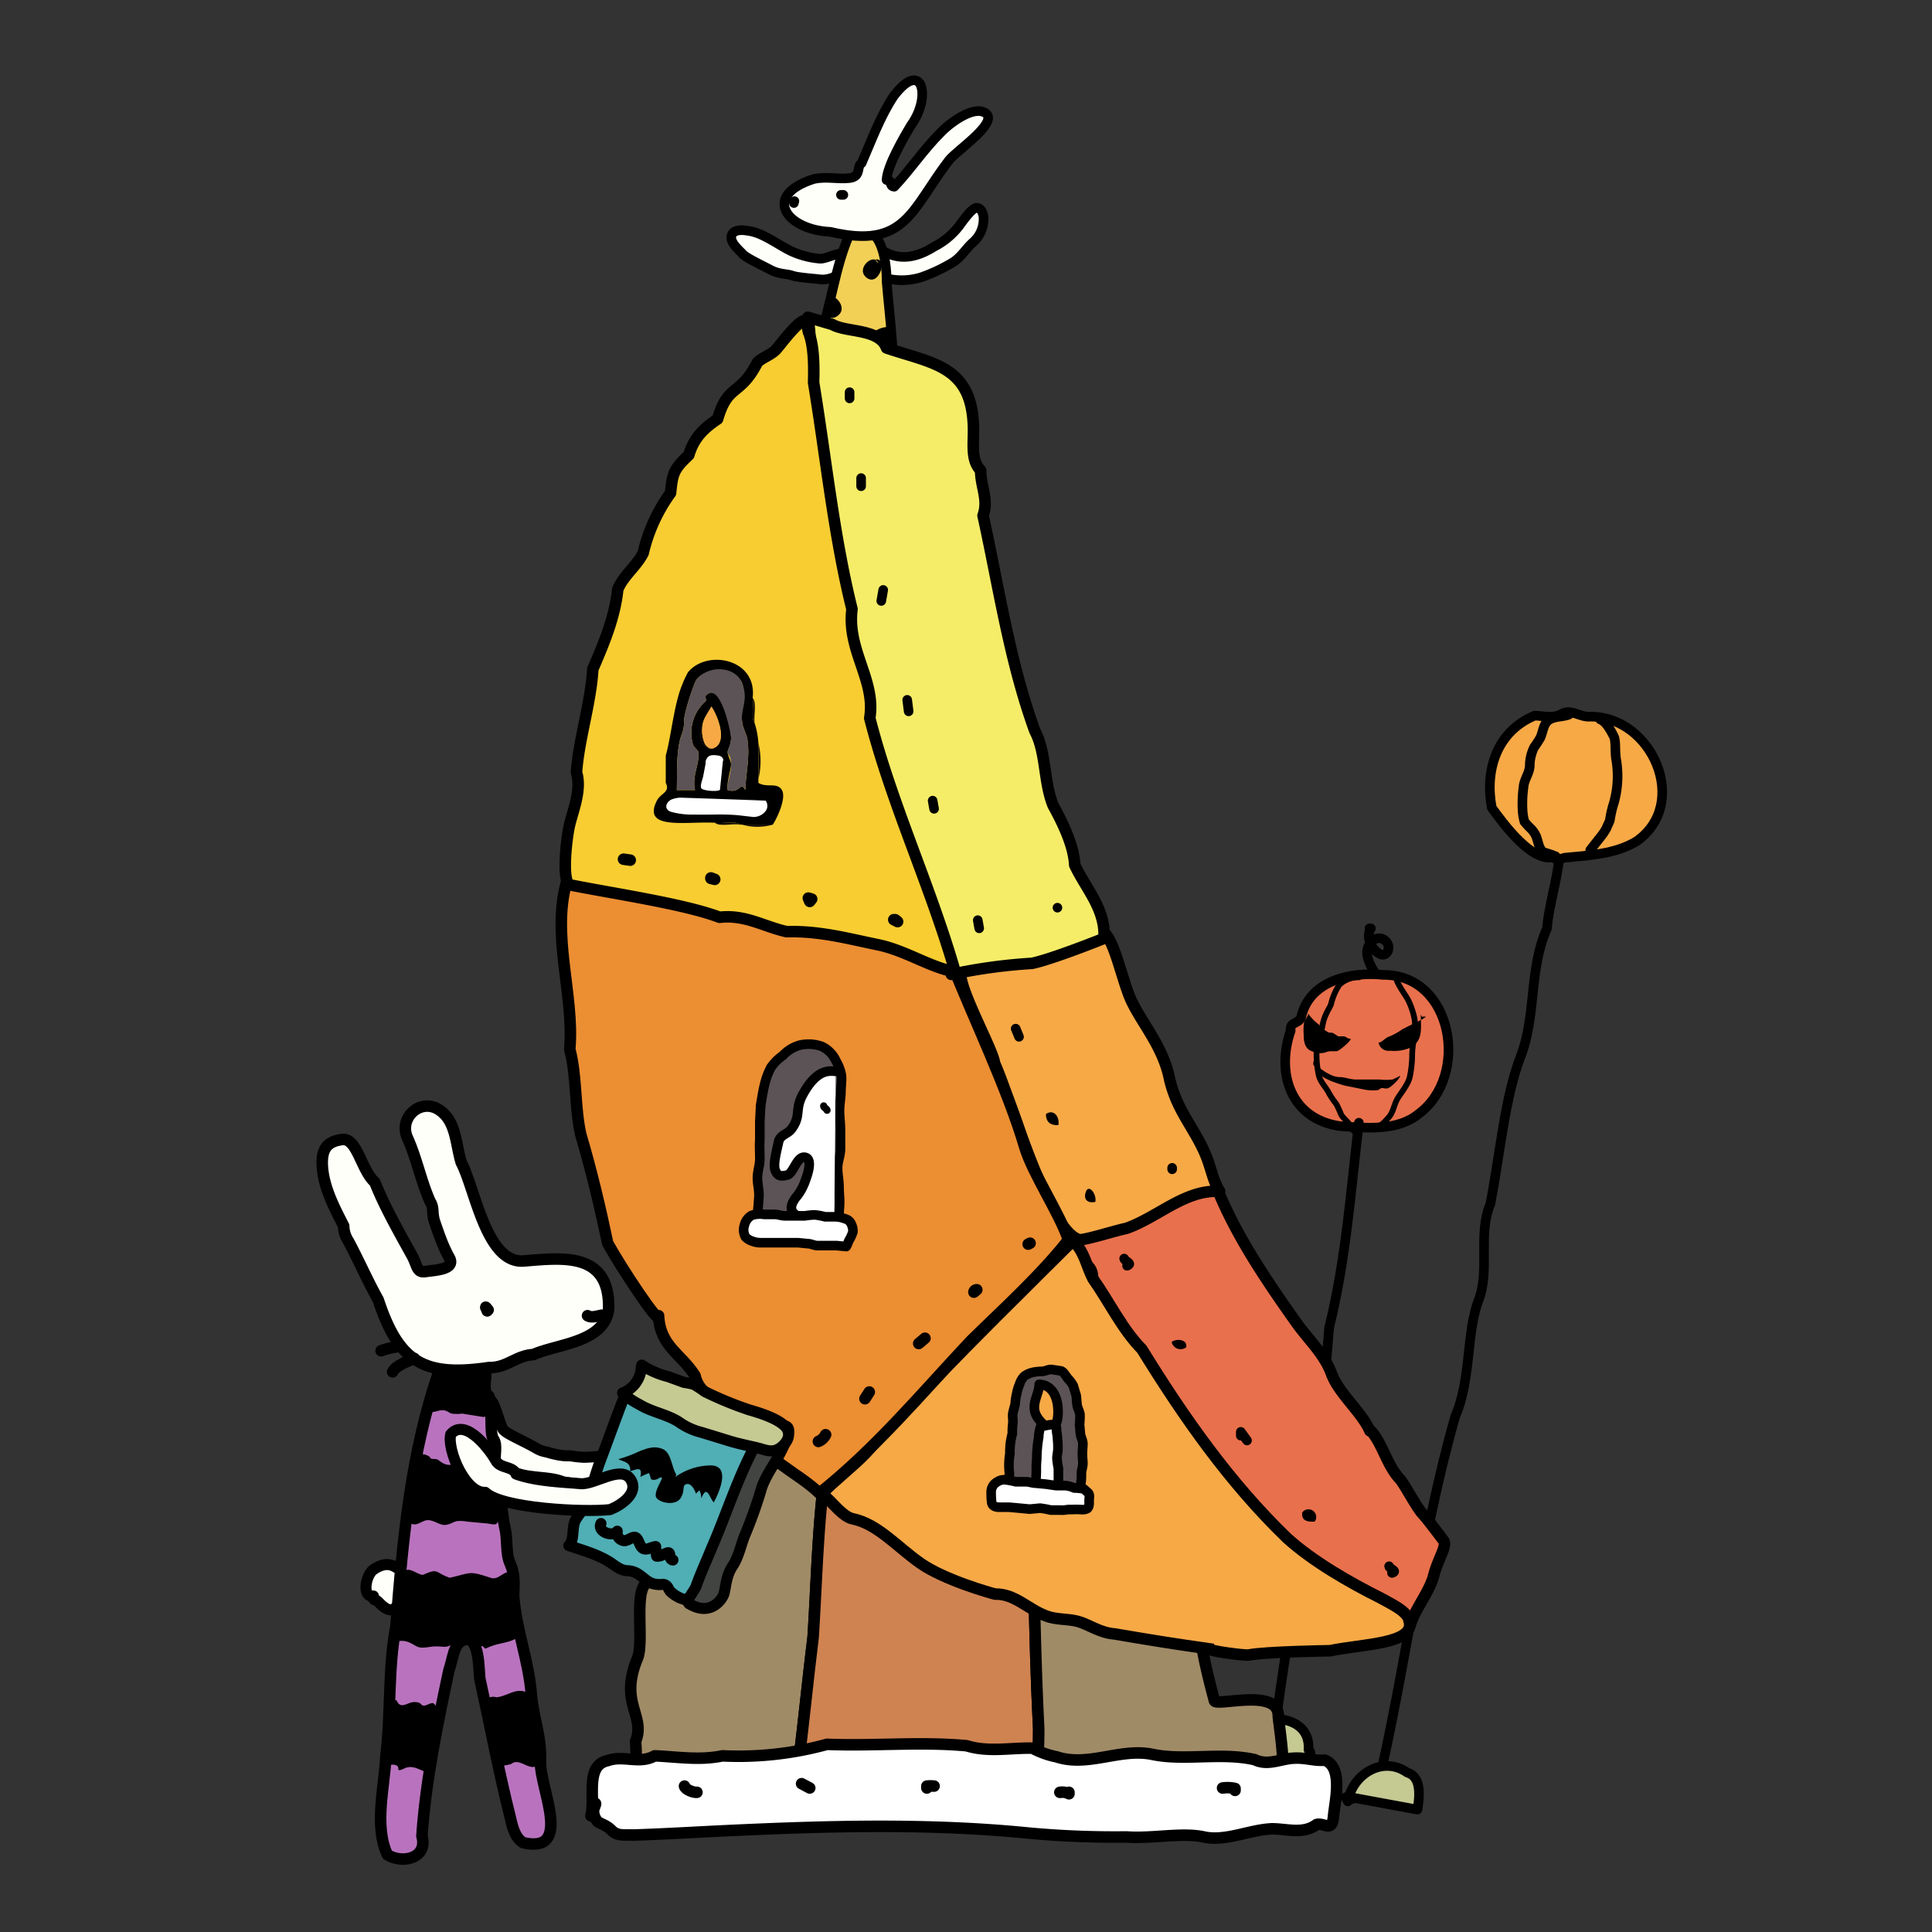 <?xml version="1.0" encoding="UTF-8" standalone="no"?>
<svg
   viewBox="0 0 402.5 402.5"
   version="1.1"
   id="svg24791"
   sodipodi:docname="aa.svg"
   width="402.5"
   height="402.5"
   inkscape:version="1.2 (dc2aeda, 2022-05-15)"
   xmlns:inkscape="http://www.inkscape.org/namespaces/inkscape"
   xmlns:sodipodi="http://sodipodi.sourceforge.net/DTD/sodipodi-0.dtd"
   xmlns="http://www.w3.org/2000/svg"
   xmlns:svg="http://www.w3.org/2000/svg">
  <rect x="0" y="0" width="402.5" height="402.5" fill="#333333" stroke="none"/>
  <defs
     id="defs24795" />
  <sodipodi:namedview
     id="namedview24793"
     pagecolor="#ffffff"
     bordercolor="#000000"
     borderopacity="0.25"
     inkscape:showpageshadow="2"
     inkscape:pageopacity="0.0"
     inkscape:pagecheckerboard="0"
     inkscape:deskcolor="#d1d1d1"
     showgrid="false"
     inkscape:zoom="0.5863354"
     inkscape:cx="388.85593"
     inkscape:cy="201.25"
     inkscape:window-width="1309"
     inkscape:window-height="456"
     inkscape:window-x="200"
     inkscape:window-y="25"
     inkscape:window-maximized="0"
     inkscape:current-layer="svg24791" />
  <path
     id="L1_p5"
     class="cls-1"
     d="m 324.1,178.4 c -4.6,1.9 -10.9,-6.8 -13.3,-10.1 -1.5,-7.8 1,-15.9 8.9,-19.2 1.9,0 3.8,0.7 5.7,-0.4 1.9,-1.1 3.8,0.8 5.9,0.6 12.9,-0.1 20.9,18.2 9.6,26 -4.5,2.7 -10,2.9 -15,3.4 -1.8,0.7 -2.8,-0.2 -4.3,-1 0,-0.1 -0.1,-0.3 2.5,0.7 z"
     fill="#f7a946"
     stroke="#000000"
     stroke-linecap="round"
     stroke-linejoin="round"
     stroke-width="2px"
     fill-rule="evenodd" />
  <path
     id="L1_p4"
     class="cls-2"
     d="m 326.8,148.9 c -1.3,0.5 -2.9,0.3 -4.1,1.1 -1.2,0.8 -1.2,2.4 -1.8,3.7 a 22.6,22.6 0 0 1 -1.3,2 8.9,8.9 0 0 0 -0.9,3.9 c -0.1,1.6 -1.2,2.8 -1.3,4.4 a 25,25 0 0 0 -0.2,4.7 10.9,10.9 0 0 0 0.4,2.5 16.6,16.6 0 0 0 1.3,1.4 5.2,5.2 0 0 1 1.2,1.8 l 0.6,2 c 0.4,0.8 1.5,2.6 2.6,1.7 v 0.3"
     stroke="#000000"
     stroke-linecap="round"
     stroke-linejoin="round"
     stroke-width="2px"
     fill-rule="evenodd"
     fill="none" />
  <path
     id="L1_p3"
     class="cls-2"
     d="M 329.2,177.4"
     stroke="#000000"
     stroke-linecap="round"
     stroke-linejoin="round"
     stroke-width="2px"
     fill-rule="evenodd"
     fill="none" />
  <path
     id="L1_p3-2"
     data-name="L1_p3"
     class="cls-2"
     d="m 333.4,149.9 c 1.2,0.4 2.3,2.5 2.8,3.5 0.5,1 0.2,3.1 0.5,4.8 a 20.5,20.5 0 0 1 -0.7,9.8 23,23 0 0 0 -0.6,2.8 c -0.1,0.5 -0.5,1.1 -0.7,1.7 a 13.4,13.4 0 0 1 -1.6,2.3 l -1.8,2.3"
     stroke="#000000"
     stroke-linecap="round"
     stroke-linejoin="round"
     stroke-width="2px"
     fill-rule="evenodd"
     fill="none" />
  <path
     id="L1_p2"
     class="cls-2"
     d="m 324.8,179 c -0.3,3.8 -2.3,10.6 -2.5,14.4 -3.8,8.4 -2.2,18.2 -5.5,26.7 -3.3,8.5 -4.3,20.4 -6.3,30.7 -2.7,6.4 0,13.8 -2.5,20.2 -2.5,6.4 -1.5,16.5 -4.8,24 -7.3,25.5 -10.3,52.7 -16.5,78.6"
     stroke="#000000"
     stroke-linecap="round"
     stroke-linejoin="round"
     stroke-width="2px"
     fill-rule="evenodd"
     fill="none" />
  <path
     id="L1_p1"
     class="cls-3"
     d="m 280.8,375.3 c 1,-5.7 7.3,-9.6 12.4,-6 3.1,0.9 2.5,5.3 2.1,7.7 l -13,-2.4 c -0.5,0.1 -1.9,0.8 -1.9,-0.2"
     stroke="#000000"
     stroke-linecap="round"
     stroke-linejoin="round"
     stroke-width="2px"
     fill-rule="evenodd"
     fill="#c5c992" />
  <path
     id="L2_p9"
     class="cls-4"
     d="m 279.1,234.6 c -10.2,-1.5 -13.3,-11 -10.2,-19.9 -0.3,-1.9 1.8,-1.3 2.2,-2.9 1.8,-7.6 10.4,-9.4 17.1,-8.7 14.5,-0.1 18.1,21.1 7.3,29 -4.4,3.6 -11,2.9 -16.4,2.5 z"
     stroke="#000000"
     stroke-linecap="round"
     stroke-linejoin="round"
     stroke-width="2px"
     fill-rule="evenodd"
     fill="#e9704c" />
  <path
     id="L2_p8"
     class="cls-5"
     d="m 283.1,203.6 a 5.7,5.7 0 0 0 -4.1,1.6 12.7,12.7 0 0 0 -1.7,4 c -0.2,0.6 -0.7,1.3 -0.9,1.8 a 9.2,9.2 0 0 0 -0.9,2.8 c -0.4,1.7 -1.2,3.3 -1.2,5.1 a 19.9,19.9 0 0 0 0.4,4.9 c 0.3,1.6 1.5,2.6 2.2,4 a 17,17 0 0 0 1.5,2.2 21.4,21.4 0 0 1 1,2.2 c 0.4,0.7 1.2,1.3 1.7,2 0.5,0.7 0.7,1.3 1.2,1.6 a 1.7,1.7 0 0 1 -0.1,-0.7"
     stroke="#000000"
     stroke-linecap="round"
     stroke-linejoin="round"
     fill-rule="evenodd"
     fill="none"
     stroke-width="1.2px" />
  <path
     id="L2_p7"
     class="cls-5"
     d="m 290.7,203.1 c 0.2,1.8 1.9,3.8 2.7,5.3 a 17,17 0 0 1 1.2,3.4 c 0.6,2.6 -0.4,5.4 -0.4,8 a 23.1,23.1 0 0 1 -0.5,4.6 c -0.4,1.6 -1.7,3.1 -2.5,4.4 -0.8,1.3 -0.9,2.9 -1.9,4 -1,1.1 -1.4,1.6 -2.2,1.8"
     stroke="#000000"
     stroke-linecap="round"
     stroke-linejoin="round"
     fill-rule="evenodd"
     fill="none"
     stroke-width="1.2px" />
  <path
     id="L2_p6"
     class="cls-2"
     d="m 283.1,234.6 v -0.7 c -1.7,14.3 -2.7,28.6 -6.2,42.7 -2,27 -7.2,54 -10.9,80.6 l 0.3,0.2"
     stroke="#000000"
     stroke-linecap="round"
     stroke-linejoin="round"
     stroke-width="2px"
     fill-rule="evenodd"
     fill="none" />
  <path
     id="L2_p5"
     class="cls-3"
     d="m 253.4,366.8 h 0.4 a 28.4,28.4 0 0 1 1,-6.5 c 2.1,-0.7 4,-1.9 6.4,-1.4 4.7,-1.8 11.8,-0.7 11.4,5.6 1.3,1.2 -0.8,1.8 -1.9,1.9 -3,0.4 -6.5,1 -9.6,0.5 -3.1,-0.5 -3.4,-2.2 -7.7,-0.1 z"
     stroke="#000000"
     stroke-linecap="round"
     stroke-linejoin="round"
     stroke-width="2px"
     fill-rule="evenodd"
     fill="#c5c992" />
  <path
     id="L2_p4"
     class="cls-6"
     d="m 272.5,211.1 a 9.7,9.7 0 0 0 2.2,2.3 9.5,9.5 0 0 0 1.9,1.6 c 0.3,0.2 0.7,0.1 1.1,0.2 l 1.1,0.7 h 1.2 c 0.5,0.1 0.7,0.5 1.3,0.5 0.6,0 -2,2.4 -2.8,2.6 h -1.4 a 4.5,4.5 0 0 0 -1.1,0.3 4.2,4.2 0 0 1 -2.7,-0.3 c -1.5,-0.5 -1.7,-2.1 -1.7,-3.5 a 11.1,11.1 0 0 1 0.1,-2.6 c 0.2,-0.6 0.8,-1.1 0.9,-1.8 h 0.3"
     fill-rule="evenodd" />
  <path
     id="L2_p3"
     class="cls-6"
     d="m 296.2,211.8 h 0.9 a 7.5,7.5 0 0 1 -1.5,0.9 l -3.4,1.7 a 14,14 0 0 1 -2.9,1.6 c -0.7,0.2 -1.4,1.2 -2.1,1.2 a 2.1,2.1 0 0 0 2.4,1.7 8.6,8.6 0 0 0 3.9,-0.5 c 3.1,-1.4 2.5,-4.1 2.5,-7.1"
     fill-rule="evenodd" />
  <path
     id="L2_p2"
     class="cls-6"
     d="m 273.6,221.8 v -0.7 a 9.9,9.9 0 0 0 3.8,2.9 4.5,4.5 0 0 0 2,0.4 c 1.1,0.1 2,0.5 3.1,0.5 h 4.9 a 12.2,12.2 0 0 0 2.7,0 11.9,11.9 0 0 0 1.6,-0.8 c 0,0.6 -1.9,2.4 -2.5,2.6 -0.6,0.2 -1,-0.1 -1.4,0 -0.4,0.1 -0.4,0.3 -0.7,0.4 a 9.2,9.2 0 0 1 -3.3,-0.2 l -3.5,-0.7 a 18.7,18.7 0 0 1 -2.2,-0.7 c -0.7,-0.2 -4.1,-1.6 -3.5,-2.6 0.6,-1 0.2,0.5 -1,-1.1 z"
     fill-rule="evenodd" />
  <path
     id="L2_p1"
     class="cls-2"
     d="m 286.2,202.3 c -0.9,-1.5 -2,-3.7 -1,-5.4 1,-1.7 2.7,-1.9 3.7,-0.6 1,1.3 -0.1,3.4 -1.7,2.3 -1.6,-1.1 -2.7,-3.4 -1.6,-5.2 h -0.3"
     stroke="#000000"
     stroke-linecap="round"
     stroke-linejoin="round"
     stroke-width="2px"
     fill-rule="evenodd"
     fill="none" />
  <path
     id="R2_16"
     class="cls-7"
     d="m 183.7,52.1 c 3.7,2.4 7.4,1.5 10.9,-0.7 a 15.4,15.4 0 0 0 5.2,-4.3 c 0.6,-0.8 2.6,-3.7 3.6,-3.8 1,-0.1 1.6,1.3 1.5,2.5 a 6.4,6.4 0 0 1 -2.1,4.6 c -1.5,1.3 -2.5,3.1 -4.2,4.2 a 35.4,35.4 0 0 1 -6.5,3.1 13.6,13.6 0 0 1 -6.4,0.5 c -2,-0.3 -4.1,-3.7 -2,-6.1 z"
     stroke="#000000"
     stroke-linecap="round"
     stroke-linejoin="round"
     stroke-width="2px"
     fill-rule="evenodd"
     fill="#fffffa" />
  <path
     id="R2_15"
     class="cls-7"
     d="m 176,52.9 c -1.2,-0.5 -3.7,1 -5.1,1 A 17.7,17.7 0 0 1 165,52.4 c -2.8,-1.3 -6,-3.9 -9.1,-4.3 -1.1,-0.2 -3.1,-0.4 -3.5,1 -0.4,1.4 1.6,3 2.3,3.8 0.7,0.8 3.9,2.3 5.8,3.3 1.9,1 3.4,0.8 4.5,1.2 1.1,0.4 4.2,0.6 5.9,0.8 1.7,0.2 3.7,-0.7 4.8,-1.8 1.1,-1.1 1.1,-2.9 0.3,-3.5 z"
     stroke="#000000"
     stroke-linecap="round"
     stroke-linejoin="round"
     stroke-width="2px"
     fill-rule="evenodd"
     fill="#fffffa" />
  <path
     id="R2_14"
     class="cls-8"
     d="m 176.8,49.4 c 0,-0.1 0.1,-0.3 0.1,-0.4 -3,6.9 -3.7,14.5 -6.2,21.5 -2.5,7 -8,12.3 -7.8,18.8 5.5,5.2 12.4,-16.2 16.8,-18.8 1.5,1 0.2,2.5 0.3,4 0.2,3.4 0.7,6.7 1,10 0.1,11.1 7,10.1 4.8,-0.7 0.9,-8.5 -0.4,-16.8 -1.1,-25.3 0.1,-4.2 -1.4,-14 -7.9,-9.1 z"
     stroke="#000000"
     stroke-linecap="round"
     stroke-linejoin="round"
     stroke-width="2px"
     fill-rule="evenodd"
     fill="#f2d056" />
  <path
     id="R2_13"
     class="cls-6"
     d="m 183,54.9 c -0.8,-2.5 -5,1.1 -2.4,3 2.6,1.9 4.5,-4.5 1.7,-3.8"
     fill-rule="evenodd" />
  <path
     id="R2_12"
     class="cls-6"
     d="m 172.7,62.4 c 0.2,-2.1 4.4,1.5 1.8,3.4 -2.6,1.9 -3.7,-3 -1.1,-3.7"
     fill-rule="evenodd" />
  <path
     id="R2_11"
     class="cls-6"
     d="m 185.8,68.9 c 0.6,-2 -7,0.2 -3.2,2.9 3.8,2.7 5,-3.2 2.4,-3.6"
     fill-rule="evenodd" />
  <path
     id="R2_10"
     class="cls-6"
     d="m 172.7,78.5 c -0.8,-0.3 -2,-0.6 -2.3,-1.5 a 2.5,2.5 0 0 1 1.7,-2.9 c 3,-0.5 1.7,3.9 -0.1,4.8 a 0.5,0.5 0 0 1 -0.3,-0.5"
     fill-rule="evenodd" />
  <path
     id="R2_9"
     class="cls-6"
     d="m 186,86.3 a 2.2,2.2 0 0 0 -3.2,2.9 c 1.7,2.8 5.3,-1.3 2.7,-2.9"
     fill-rule="evenodd" />
  <path
     id="R2_8"
     class="cls-6"
     d="m 163,85.8 a 2.5,2.5 0 0 1 2,4.2 c -2.4,2.2 -3.6,-2.5 -1.8,-3.8"
     fill-rule="evenodd" />
  <path
     id="R2_7"
     class="cls-7"
     d="m 179.5,34 c 2,-4.6 3.9,-9.8 6.7,-14 6,-7.9 7.9,0.2 3.6,6.1 -1.5,2.5 -5,8.5 -5.1,11.4 1.3,-0.1 0.4,1.3 1.6,1.4 3.4,-3.6 6.1,-7.7 9.5,-11.1 1.4,-1.6 6.3,-5.5 9,-4.5 4.3,1.6 -5.6,8.1 -7.1,10.1 -7.9,10.3 -9,18.6 -24.7,14.9 -9.1,-0.4 -14.4,-7.5 -3.5,-11 2.7,-0.6 5,0.1 7.5,-0.2 2.5,-0.3 1.4,-2.5 2.5,-3.1 z"
     stroke="#000000"
     stroke-linecap="round"
     stroke-linejoin="round"
     stroke-width="2px"
     fill-rule="evenodd"
     fill="#fffffa" />
  <path
     id="R2_6"
     class="cls-2"
     d="m 175.2,40.6 h 0.5"
     stroke="#000000"
     stroke-linecap="round"
     stroke-linejoin="round"
     stroke-width="2px"
     fill-rule="evenodd"
     fill="none" />
  <path
     id="R2_5"
     class="cls-2"
     d="m 165.5,41.9 c -0.1,0.1 -0.2,0.2 -0.1,0.4"
     stroke="#000000"
     stroke-linecap="round"
     stroke-linejoin="round"
     stroke-width="2px"
     fill-rule="evenodd"
     fill="none" />
  <path
     id="G_M7_9"
     class="cls-11"
     d="m 169.4,341.1 c 0.9,-13.8 1,-29.3 4.1,-44.1 l -1.6,-0.2 c -3.1,-0.5 -10.3,-2.9 -13,-2 -2.7,0.9 -3.8,5.6 -4.4,8.6 -0.6,3 0,5.1 -4,6.7 -2.5,1 -5.6,0.2 -7.9,1.7 a 37.6,37.6 0 0 0 0.6,13.3 c 1.4,5.5 -4.5,2 -8.6,4.8 -2.5,1.8 -0.4,12.3 -1.8,15.6 -3.9,9.4 1.8,11.9 -0.4,17.3 0.8,7.6 -2.7,11.4 3,12.4 7.3,1.3 15.6,-0.7 23,-0.1 l 7.6,0.5 c 0.2,-2.9 0.4,-5.8 0.4,-8.5 1,-8 2,-18 3,-26 z"
     stroke="#000000"
     stroke-linecap="round"
     stroke-linejoin="round"
     fill-rule="evenodd"
     fill="#a08b67"
     stroke-width="2.4px" />
  <path
     id="G_M7_8"
     class="cls-12"
     d="m 214.6,300.9 c -13.6,-1.7 -27.4,-2.1 -41.1,-3.9 -3.1,14.8 -3.2,30.3 -4.1,44.1 -1,8 -2,18 -3,26 0,2.7 -0.2,5.6 -0.4,8.5 8.6,0.6 17.4,1.2 26.1,1.4 8.7,0.2 15.6,1 23.4,0.9 0.5,-6.3 0.9,-12.5 0.9,-17.8 -1,-19.4 -1,-38.9 -1.8,-59.2 z"
     stroke="#000000"
     stroke-linecap="round"
     stroke-linejoin="round"
     fill-rule="evenodd"
     stroke-width="2.4px"
     fill="#cf8351" />
  <path
     id="G_M7_7"
     class="cls-11"
     d="m 266.3,357.4 c 0,-5.8 -13,-1.8 -13.3,-3.1 -1.3,-4.9 -3.8,-14.3 -2.9,-18.6 0.9,-4.3 -1.5,-5.2 -2.4,-9.4 -0.4,-2.5 1.4,-5.6 1.7,-8.1 1.3,-11.6 -11.9,-12.8 -20.3,-14.7 a 119,119 0 0 0 -14.5,-2.6 c 0.8,20.3 0.8,39.8 1.8,59.2 0,5.3 -0.4,11.5 -0.9,17.8 a 46.1,46.1 0 0 0 5.3,-0.2 c 6.2,-0.4 12.3,-1.4 18.5,-1.6 8.4,-0.4 17.4,1.3 25.6,0.3 3.1,-2.1 2,-4.9 2.3,-7.9 0.3,-3 -0.9,-10.2 -0.9,-11.1 z"
     stroke="#000000"
     stroke-linecap="round"
     stroke-linejoin="round"
     fill-rule="evenodd"
     fill="#a08b67"
     stroke-width="2.4px" />
  <path
     id="G_M7_6"
     class="cls-13"
     d="m 123.1,378.3 c 1,-3.6 -1.3,-10.5 3.5,-11.5 3.3,-1.2 6.6,0.8 9.8,-1 4.7,0.2 9.4,1 14.1,0 a 69.6,69.6 0 0 0 21.8,-2.4 c 9.7,0.4 19.4,-0.6 29.1,0.3 4.5,1.4 9.1,0.4 13.7,0.5 a 17.6,17.6 0 0 0 5,1.8 c 6.6,2.2 13.3,-1.9 20,-0.5 6.7,1.4 14.3,-0.5 21.3,1.1 2.7,1.3 5.2,-0.1 7.9,-0.3 2.7,-0.2 4.4,0.6 6.7,0.4 3.9,1.5 2.1,8.5 1.8,11.8 -0.3,3.3 -1.9,1.2 -3.5,1.6 -2.8,2.1 -6.2,0.9 -9.3,0.9 -4.7,0.2 -9.7,2.7 -14.2,1.7 -4.5,-1 -10.8,0.4 -16.1,0 a 195.7,195.7 0 0 1 -20.3,-0.8 c -21,-2.1 -42,-1.5 -63.2,-0.5 -6.4,0.3 -12.8,0.7 -19.3,0.9 -1.5,-0.1 -3.2,0.3 -4.4,-0.9 -1.2,-1.2 -2.1,-1.3 -3,-1.9 a 3.5,3.5 0 0 1 -0.5,-3.8 c 0.1,0 0.3,-0.1 -0.9,2.6 z"
     stroke="#000000"
     stroke-linecap="round"
     stroke-linejoin="round"
     stroke-width="2.4px"
     fill="#ffffff" />
  <path
     id="G_M7_5"
     class="cls-14"
     d="m 142.6,372.1 c 0.1,0.7 1.9,1.4 2.6,1.3"
     stroke="#000000"
     stroke-linecap="round"
     stroke-linejoin="round"
     fill-rule="evenodd"
     fill="none"
     stroke-width="2.4px" />
  <path
     id="G_M7_4"
     class="cls-14"
     d="m 167,371.6 1.7,0.9"
     stroke="#000000"
     stroke-linecap="round"
     stroke-linejoin="round"
     fill-rule="evenodd"
     fill="none"
     stroke-width="2.4px" />
  <path
     id="G_M7_3"
     class="cls-14"
     d="m 193.1,372.5 v -0.4 a 7.5,7.5 0 0 1 1.5,0 h -0.3"
     stroke="#000000"
     stroke-linecap="round"
     stroke-linejoin="round"
     fill-rule="evenodd"
     fill="none"
     stroke-width="2.4px" />
  <path
     id="G_M7_2"
     class="cls-14"
     d="m 221,373.4 h -0.2 a 3.1,3.1 0 0 1 1.9,0.3 v -0.3"
     stroke="#000000"
     stroke-linecap="round"
     stroke-linejoin="round"
     fill-rule="evenodd"
     fill="none"
     stroke-width="2.4px" />
  <path
     id="G_M7_1"
     class="cls-14"
     d="m 254.7,372.5 a 7.5,7.5 0 0 1 2.6,0.1 v 0.4"
     stroke="#000000"
     stroke-linecap="round"
     stroke-linejoin="round"
     fill-rule="evenodd"
     fill="none"
     stroke-width="2.4px" />
  <path
     id="G_M6_7"
     class="cls-15"
     d="m 300.7,320.9 c -0.3,-0.4 -3.2,-4.3 -4.4,-5.6 -1.2,-1.3 -3.6,-5.9 -4.6,-7.1 -2.8,-2.9 -3.8,-7.8 -6.2,-10.2 a 0.1,0.1 0 0 0 -0.1,0.1 c -1.7,-3.9 -6.5,-7.8 -8,-11.9 -1.5,-4.1 -4.8,-7.1 -7.3,-10.6 -6.3,-8.9 -12.7,-18.3 -16.7,-28.4 -8.2,0.9 -13.5,6.2 -21,8.2 a 9,9 0 0 0 -2.7,0.7 v 0.2 a 5.7,5.7 0 0 0 -2.8,1 h -0.4 l -2.6,1.4 0.2,1.2 a 5.5,5.5 0 0 0 2.3,3.6 3.1,3.1 0 0 1 1.2,2.4 c 0.5,3.4 3.3,6 5.2,8.6 1.9,2.6 1.5,3.5 2.6,5.2 1.1,1.7 4,4 5.3,6.8 2,4.3 5.9,7.2 7.8,11.6 1.9,4.4 5.9,7.3 8.5,11.2 2.6,3.9 7.2,7.9 10.5,12 1.1,1.4 2.6,3.5 4.4,3.6 2.8,2.8 3.3,4.4 8.2,4.3 V 329 c 3.1,3.9 10.3,6.3 13.7,9.6 0.9,-3.3 4,-6.9 4.9,-10.4 0.9,-3.5 2.9,-6.2 2,-7.3 z"
     stroke="#000000"
     stroke-linecap="round"
     stroke-linejoin="round"
     fill-rule="evenodd"
     fill="#e9704c"
     stroke-width="2.4px" />
  <path
     id="G_M6_6"
     class="cls-6"
     d="m 247.1,280.7 a 1.9,1.9 0 0 1 -3,-1.1 c 0.9,-0.8 3.4,-0.6 3,1.1 z"
     fill-rule="evenodd" />
  <path
     id="G_M6_5"
     class="cls-6"
     d="m 273.9,317 c -1.6,0.1 -2.8,-0.2 -2.6,-1.9 a 1.61,1.61 0 0 1 2.6,1.9 z"
     fill-rule="evenodd" />
  <path
     id="G_M6_4"
     class="cls-2"
     d="m 258.5,299.1 v -0.8 l 1.3,1.8"
     stroke="#000000"
     stroke-linecap="round"
     stroke-linejoin="round"
     stroke-width="2px"
     fill-rule="evenodd"
     fill="none" />
  <path
     id="G_M6_3"
     class="cls-2"
     d="m 234.2,262.2 c 0.1,0.6 1.9,1 0.6,1.5"
     stroke="#000000"
     stroke-linecap="round"
     stroke-linejoin="round"
     stroke-width="2px"
     fill-rule="evenodd"
     fill="none" />
  <path
     id="G_M6_2"
     class="cls-2"
     d="m 289.4,326.3 c 0.1,0.6 1.9,1 0.6,1.4"
     stroke="#000000"
     stroke-linecap="round"
     stroke-linejoin="round"
     stroke-width="2px"
     fill-rule="evenodd"
     fill="none" />
  <path
     id="G_M6_1"
     class="cls-16"
     d="m 293.6,337.8 c -0.2,-2.1 -3.9,-3.7 -6,-4.9 -6.4,-3.2 -14.1,-7.6 -19.5,-12.5 -12,-11.6 -21.5,-25.2 -30.2,-39.3 -4.2,-4.3 -6.8,-9.9 -10.2,-14.7 -1.4,-2.7 -1.8,-5.8 -4.2,-7.9 -14.7,14.6 -29.3,28.9 -43.1,44.2 -3.1,3.2 -6.3,5.5 -9.5,8.8 0.9,-0.9 4.1,4.4 6.7,4.9 5.3,1.1 9.2,5.8 14.2,9.3 5,3.5 14.7,6.2 15.5,6.4 4.1,-0.1 6.8,3.1 10.5,4.5 2.2,0.9 4.6,0.6 6.8,1.2 2.2,0.6 4.6,2.4 7.6,2.6 7.6,1.3 12.6,2.1 19.7,3.1 0.1,0.5 7.3,1.4 8.2,1.3 3.4,-0.7 17,-0.9 17,-0.9 6.7,-1.4 17.7,-1.4 16.5,-6.1 z"
     fill="#f7a946"
     stroke="#000000"
     stroke-linecap="round"
     fill-rule="evenodd"
     stroke-width="2.4px" />
  <path
     id="G_M5_11"
     class="cls-17"
     d="m 225,258.3 c -6.5,-1.3 -14.3,-29 -17.8,-36.8 -0.4,-3.4 -10.3,-20.4 -6,-19.9 2.8,-2.8 6.3,-1.6 9.6,-3.2 a 12.8,12.8 0 0 0 2.1,-0.7 c 2.7,-2.3 6.9,-1.9 10,-3.7 1.3,-0.6 2,1 3,0.5 2.5,-0.9 2.8,-0.7 3,-0.6 2.7,-0.3 4.3,8.2 6.3,13.4 2,5.2 7.1,10.3 8.5,17.7 1.4,5.6 3.8,8.4 6.3,13.1 2.5,4.7 2.2,7 4.1,10.1 -7.2,-0.4 -12.7,5.3 -19.4,7.7 -2.8,0.6 -7.3,2.1 -9.7,2.4 z"
     fill="#f7a946"
     stroke="#000000"
     stroke-linecap="round"
     stroke-linejoin="round"
     fill-rule="evenodd"
     stroke-width="2.4px" />
  <path
     id="G_M5_10"
     class="cls-6"
     d="m 217.9,232.1 c 1.5,-1.1 2.9,0.4 2.6,2.3 -1.7,0.1 -2.6,-0.7 -2.6,-2.3 z"
     fill-rule="evenodd" />
  <path
     id="G_M5_9"
     class="cls-6"
     d="m 228.2,250.4 c -2.1,0.4 -2.5,-1 -1.9,-2.3 0.6,-1.3 2.2,0.6 1.9,2.3 z"
     fill-rule="evenodd" />
  <path
     id="G_M5_8"
     class="cls-2"
     d="m 211.6,214.3 0.7,1.7"
     stroke="#000000"
     stroke-linecap="round"
     stroke-linejoin="round"
     stroke-width="2px"
     fill-rule="evenodd"
     fill="none" />
  <path
     id="G_M5_7"
     class="cls-2"
     d="m 244.2,243.3 v 0.3"
     stroke="#000000"
     stroke-linecap="round"
     stroke-linejoin="round"
     stroke-width="2px"
     fill-rule="evenodd"
     fill="none" />
  <path
     id="G_M5_6"
     class="cls-18"
     d="m 198,200 c 4.7,11.9 11.9,26.8 15.5,39 1.7,5.6 7.1,13.5 9.1,19.3 -5.7,7.3 -14,14.8 -20.4,21.1 -10.4,11.1 -19.6,22.2 -31.5,31.7 -4.2,-4.2 -12.4,-7.5 -14.6,-13.5 -2.2,-0.1 -2.6,-1.5 -3.8,-3.1 -2.2,-3.2 -6.5,-3.4 -7.5,-7.9 -2.9,-4.6 -7.3,-6.1 -7.6,-12.5 0.5,2.6 -7.9,-10.2 -10.6,-15.1 -1.6,-7.6 -3.4,-15.2 -5.6,-22.6 -1.3,-5.7 -0.8,-12.1 -2.3,-17.8 1,-11.4 -4,-24 -0.5,-35.4"
     stroke="#000000"
     stroke-linecap="round"
     stroke-linejoin="round"
     fill-rule="evenodd"
     stroke-width="2.4px"
     fill="#ec8e32" />
  <path
     id="G_M5_5"
     class="cls-14"
     d="m 170.5,300.3 a 2.9,2.9 0 0 0 1.5,-1.4"
     stroke="#000000"
     stroke-linecap="round"
     stroke-linejoin="round"
     fill-rule="evenodd"
     fill="none"
     stroke-width="2.4px" />
  <path
     id="G_M5_4"
     class="cls-14"
     d="m 180.2,291.4 0.9,-1.4"
     stroke="#000000"
     stroke-linecap="round"
     stroke-linejoin="round"
     fill-rule="evenodd"
     fill="none"
     stroke-width="2.4px" />
  <path
     id="G_M5_3"
     class="cls-14"
     d="m 191.4,279.9 1.3,-1.1"
     stroke="#000000"
     stroke-linecap="round"
     stroke-linejoin="round"
     fill-rule="evenodd"
     fill="none"
     stroke-width="2.4px" />
  <path
     id="G_M5_2"
     class="cls-14"
     d="m 202.9,269.2 a 0.6,0.6 0 0 1 0.6,-0.5 l -0.6,0.5"
     stroke="#000000"
     stroke-linecap="round"
     stroke-linejoin="round"
     fill-rule="evenodd"
     fill="none"
     stroke-width="2.4px" />
  <path
     id="G_M5_1"
     class="cls-14"
     d="m 214.2,259.2 0.4,-0.2"
     stroke="#000000"
     stroke-linecap="round"
     stroke-linejoin="round"
     fill-rule="evenodd"
     fill="none"
     stroke-width="2.4px" />
  <path
     id="G_M4_13"
     class="cls-19"
     d="m 198.2,203 c -3.7,-11.7 -8.4,-22.7 -12.1,-34.6 -2.4,-7.2 -6.5,-14.8 -6.2,-23 l -0.4,-0.4 c -4.1,-18.4 -7.2,-37.5 -9.8,-56.5 -1.2,-6.3 -0.2,-15.1 -1.4,-22.4 l 5.1,1.5 c 2.9,1.7 9.8,0.8 11.3,4.9 10,3.4 18.4,3.7 18.1,18 -0.1,3.3 -0.2,5.7 1.5,7.5 0,3.4 1.7,6.1 0.5,9.4 3.3,15 5.5,30.3 10.8,44.9 2.4,4.5 1.8,10.6 3.8,15.5 1.8,3.3 4.3,8.2 4.5,12.4 2.2,4.8 6.5,9.2 6.1,15.3 0,0 -10.7,4.3 -15,5.2 a 112,112 0 0 0 -16.8,2.3 z"
     stroke="#000000"
     stroke-linecap="round"
     stroke-linejoin="round"
     fill-rule="evenodd"
     stroke-width="2.4px"
     fill="#f5ed68" />
  <path
     id="G_M4_12"
     class="cls-2"
     d="m 179.4,99.6 v 1.7"
     stroke="#000000"
     stroke-linecap="round"
     stroke-linejoin="round"
     stroke-width="2px"
     fill-rule="evenodd"
     fill="none" />
  <path
     id="G_M4_11"
     class="cls-2"
     d="m 184,122.9 -0.4,2.3"
     stroke="#000000"
     stroke-linecap="round"
     stroke-linejoin="round"
     stroke-width="2px"
     fill-rule="evenodd"
     fill="none" />
  <path
     id="G_M4_10"
     class="cls-2"
     d="m 189,145.8 0.3,2.4"
     stroke="#000000"
     stroke-linecap="round"
     stroke-linejoin="round"
     stroke-width="2px"
     fill-rule="evenodd"
     fill="none" />
  <path
     id="G_M4_9"
     class="cls-2"
     d="m 194.3,166.8 0.3,1.7"
     stroke="#000000"
     stroke-linecap="round"
     stroke-linejoin="round"
     stroke-width="2px"
     fill-rule="evenodd"
     fill="none" />
  <path
     id="G_M4_8"
     class="cls-2"
     d="m 203.7,191.7 0.3,1.7"
     stroke="#000000"
     stroke-linecap="round"
     stroke-linejoin="round"
     stroke-width="2px"
     fill-rule="evenodd"
     fill="none" />
  <path
     id="G_M4_7"
     class="cls-2"
     d="m 220.3,189.1 v 0"
     stroke="#000000"
     stroke-linecap="round"
     stroke-linejoin="round"
     stroke-width="2px"
     fill-rule="evenodd"
     fill="none" />
  <path
     id="G_M4_6"
     class="cls-2"
     d="M 177,81.7 V 83"
     stroke="#000000"
     stroke-linecap="round"
     stroke-linejoin="round"
     stroke-width="2px"
     fill-rule="evenodd"
     fill="none" />
  <path
     id="G_M4_5"
     class="cls-20"
     d="m 169.5,79.7 c 2.6,15.8 4.2,31.9 8,47.2 -1.1,8.6 5,14.8 3.7,22.7 4.6,18 12.7,35.1 17.8,52.9 -5.6,-1.1 -10.3,-4.5 -16.2,-5.7 -5.9,-1.2 -12,-2.9 -18.9,-2.7 -4.9,-1.1 -8.6,-3.6 -14,-3 -7.3,-2.8 -22.5,-5 -31.4,-6.8 -1.3,-1.5 -0.6,-8.5 0,-11.7 0.6,-3.2 2.8,-7.8 1.6,-11.7 0.5,-6.9 3,-14.5 3.4,-21.5 2.3,-5.3 4.6,-10.8 5.2,-16.6 1.1,-2.8 3.9,-4.8 5.3,-7.6 a 34.7,34.7 0 0 1 5.7,-12.5 c 0.4,-4 0.6,-4.9 3.8,-7.9 1.1,-3.7 3.2,-5.6 6,-7.5 2.2,-7.5 4.6,-4.6 8.3,-11.8 1,-1 2.7,-1.5 3.8,-2.6 1.1,-1.1 7.2,-9.8 6.7,-4.3 0.1,0.1 0.2,0.7 0.1,0.5 1.2,2.8 1.2,7.3 1.1,10.6 z"
     stroke="#000000"
     stroke-linecap="round"
     stroke-linejoin="round"
     fill-rule="evenodd"
     stroke-width="2.4px"
     fill="#f7cd31" />
  <path
     id="G_M4_4"
     class="cls-14"
     d="m 129.9,179 1.4,0.2"
     stroke="#000000"
     stroke-linecap="round"
     stroke-linejoin="round"
     fill-rule="evenodd"
     fill="none"
     stroke-width="2.4px" />
  <path
     id="G_M4_3"
     class="cls-14"
     d="m 148.1,182.9 0.8,0.3 -0.8,-0.2"
     stroke="#000000"
     stroke-linecap="round"
     stroke-linejoin="round"
     fill-rule="evenodd"
     fill="none"
     stroke-width="2.4px" />
  <path
     id="G_M4_2"
     class="cls-14"
     d="m 168.7,187.8 -0.3,-0.7 0.7,0.2 -0.4,0.5"
     stroke="#000000"
     stroke-linecap="round"
     stroke-linejoin="round"
     fill-rule="evenodd"
     fill="none"
     stroke-width="2.4px" />
  <path
     id="G_M4_1"
     class="cls-14"
     d="m 186.2,191.6 0.8,0.4 -0.5,-0.4"
     stroke="#000000"
     stroke-linecap="round"
     stroke-linejoin="round"
     fill-rule="evenodd"
     fill="none"
     stroke-width="2.4px" />
  <path
     class="cls-21"
     d="m 224.6,310.6 a 2.8,2.8 0 0 1 -1.6,0 l -1.6,-0.2 c -0.7,0 -1.3,-0.5 -2.1,-0.7 l -2.1,-0.2 h -2.1 a 10.1,10.1 0 0 1 -2.5,-0.3 9.9,9.9 0 0 0 -2.4,-0.3 15.8,15.8 0 0 1 0.1,-1.9 14.8,14.8 0 0 1 -0.1,-2.1 14.9,14.9 0 0 1 0.2,-2.1 14.8,14.8 0 0 1 0.1,-2.1 14.2,14.2 0 0 1 0.4,-2 14.8,14.8 0 0 1 0.1,-2.1 c 0.1,-0.7 -0.1,-1.4 0,-2.1 0.1,-0.7 0.4,-1.4 0.5,-2.1 a 12,12 0 0 1 0.3,-2 9.5,9.5 0 0 1 0.6,-2 4.2,4.2 0 0 1 1,-1.7 4.9,4.9 0 0 1 1.8,-0.8 10.1,10.1 0 0 1 1.9,-0.2 c 0.6,0 1.2,-0.4 1.9,-0.4 l 2,0.3 c 0.5,0.1 0.9,0.8 1.4,1.5 a 7.4,7.4 0 0 1 1.2,1.6 l 0.6,2 c 0.1,0.6 0.1,1.3 0.2,2 0.1,0.7 0.5,1.3 0.6,2 a 14.8,14.8 0 0 1 -0.1,2.1 c 0.1,0.6 0.1,1.3 0.2,2 0.1,0.7 0.5,1.3 0.5,2 0,0.7 -0.1,1.4 -0.1,2.1 0,0.7 0.1,1.3 0.1,2 0,0.7 -0.3,1.4 -0.3,2 0,0.6 0,1.5 -0.1,2 -0.1,0.5 -0.3,1.5 -0.6,1.7 z"
     fill-rule="evenodd"
     fill="#5b5356"
     id="path24734" />
  <path
     class="cls-22"
     d="m 224.6,310.6 a 2.8,2.8 0 0 1 -1.6,0 l -1.6,-0.2 c -0.7,0 -1.3,-0.5 -2.1,-0.7 l -2.1,-0.2 h -2.1 a 10.1,10.1 0 0 1 -2.5,-0.3 9.9,9.9 0 0 0 -2.4,-0.3 15.8,15.8 0 0 1 0.1,-1.9 14.8,14.8 0 0 1 -0.1,-2.1 14.9,14.9 0 0 1 0.2,-2.1 14.8,14.8 0 0 1 0.1,-2.1 14.2,14.2 0 0 1 0.4,-2 14.8,14.8 0 0 1 0.1,-2.1 c 0.1,-0.7 -0.1,-1.4 0,-2.1 0.1,-0.7 0.4,-1.4 0.5,-2.1 a 12,12 0 0 1 0.3,-2 9.5,9.5 0 0 1 0.6,-2 4.2,4.2 0 0 1 1,-1.7 4.9,4.9 0 0 1 1.8,-0.8 10.1,10.1 0 0 1 1.9,-0.2 c 0.6,0 1.2,-0.4 1.9,-0.4 l 2,0.3 c 0.5,0.1 0.9,0.8 1.4,1.5 a 7.4,7.4 0 0 1 1.2,1.6 l 0.6,2 c 0.1,0.6 0.1,1.3 0.2,2 0.1,0.7 0.5,1.3 0.6,2 a 14.8,14.8 0 0 1 -0.1,2.1 c 0.1,0.6 0.1,1.3 0.2,2 0.1,0.7 0.5,1.3 0.5,2 0,0.7 -0.1,1.4 -0.1,2.1 0,0.7 0.1,1.3 0.1,2 0,0.7 -0.3,1.4 -0.3,2 0,0.6 0,1.5 -0.1,2 -0.1,0.5 -0.3,1.5 -0.6,1.7 z"
     stroke="#000000"
     stroke-width="2px"
     fill="none"
     id="path24736" />
  <path
     class="cls-23"
     d="m 216.5,288.4 c 3.9,0.2 4.2,5.1 3.8,7.3 -0.4,2.2 -2.3,2.3 -4.1,-0.3 -1.8,-2.6 0.4,-5 0.3,-7 z"
     fill="#f7a946"
     fill-rule="evenodd"
     id="path24738" />
  <path
     class="cls-24"
     d="m 216.5,288.4 c 3.9,0.2 4.2,5.1 3.8,7.3 -0.4,2.2 -2.3,2.3 -4.1,-0.3 -1.8,-2.6 0.4,-5 0.3,-7 z"
     stroke="#000000"
     stroke-linecap="round"
     stroke-linejoin="round"
     stroke-width="2px"
     fill="none"
     id="path24740" />
  <path
     class="cls-25"
     d="m 215.8,308.4 a 20.3,20.3 0 0 0 0.1,-2.2 17.7,17.7 0 0 1 0.1,-2.3 20.3,20.3 0 0 1 0.1,-2.2 c 0,-0.1 0.1,-1.2 0.3,-2.3 a 7.4,7.4 0 0 1 0.4,-2.2 c 0.1,-0.2 0.3,-0.1 0.5,-0.1 0.2,0 1.3,-0.3 1.9,-0.3 a 0.9,0.9 0 0 1 0.8,0.4 0.7,0.7 0 0 1 0.1,0.5 c 0,0.7 0.2,1.3 0.2,2 a 14.8,14.8 0 0 1 0.1,2.1 c 0,0.7 -0.2,1.4 -0.2,2 a 15.2,15.2 0 0 0 0.3,2.1 v 4.1"
     fill="#ffffff"
     id="path24742" />
  <path
     class="cls-24"
     d="m 215.8,308.4 a 20.3,20.3 0 0 0 0.1,-2.2 17.7,17.7 0 0 1 0.1,-2.3 20.3,20.3 0 0 1 0.1,-2.2 c 0,-0.1 0.1,-1.2 0.3,-2.3 a 7.4,7.4 0 0 1 0.4,-2.2 c 0.1,-0.2 0.3,-0.1 0.5,-0.1 0.2,0 1.3,-0.3 1.9,-0.3 a 0.9,0.9 0 0 1 0.8,0.4 0.7,0.7 0 0 1 0.1,0.5 c 0,0.7 0.2,1.3 0.2,2 a 14.8,14.8 0 0 1 0.1,2.1 c 0,0.7 -0.2,1.4 -0.2,2 a 15.2,15.2 0 0 0 0.3,2.1 v 4.1"
     stroke="#000000"
     stroke-linecap="round"
     stroke-linejoin="round"
     stroke-width="2px"
     fill="none"
     id="path24744" />
  <path
     class="cls-25"
     d="m 206.5,310.6 a 2.4,2.4 0 0 1 1.3,-1.9 2.5,2.5 0 0 1 1.7,-0.4 15.5,15.5 0 0 1 2.1,0.4 h 2.1 c 0.7,0 1.4,0.3 2.1,0.3 l 2.1,0.2 2.1,0.3 h 2 a 6.1,6.1 0 0 1 1.8,0.5 12.3,12.3 0 0 1 2,0.2 l 0.9,0.8 c 0.4,0.4 0.2,1.1 0.2,1.6 0,0.5 0.1,1.3 -0.4,1.7 a 2.3,2.3 0 0 1 -1.2,0.2 14.7,14.7 0 0 0 -2.1,0 c -0.7,-0.1 -1.5,0.2 -2.2,0.1 h -2.1 a 20.7,20.7 0 0 0 -2.2,-0.4 l -2.2,0.2 -2.1,-0.2 -2.2,-0.2 h -2.1 c -0.6,0 -1.4,-0.2 -1.5,-1 a 16.9,16.9 0 0 1 -0.1,-2.4 z"
     fill="#ffffff"
     id="path24746" />
  <path
     class="cls-24"
     d="m 206.5,310.6 a 2.4,2.4 0 0 1 1.3,-1.9 2.5,2.5 0 0 1 1.7,-0.4 15.5,15.5 0 0 1 2.1,0.4 h 2.1 c 0.7,0 1.4,0.3 2.1,0.3 l 2.1,0.2 2.1,0.3 h 2 a 6.1,6.1 0 0 1 1.8,0.5 12.3,12.3 0 0 1 2,0.2 l 0.9,0.8 c 0.4,0.4 0.2,1.1 0.2,1.6 0,0.5 0.1,1.3 -0.4,1.7 a 2.3,2.3 0 0 1 -1.2,0.2 14.7,14.7 0 0 0 -2.1,0 c -0.7,-0.1 -1.5,0.2 -2.2,0.1 h -2.1 a 20.7,20.7 0 0 0 -2.2,-0.4 l -2.2,0.2 -2.1,-0.2 -2.2,-0.2 h -2.1 c -0.6,0 -1.4,-0.2 -1.5,-1 a 16.9,16.9 0 0 1 -0.1,-2.4 z"
     stroke="#000000"
     stroke-linecap="round"
     stroke-linejoin="round"
     stroke-width="2px"
     fill="none"
     id="path24748" />
  <path
     class="cls-21"
     d="m 158.6,229.5 c 0.2,-1.2 0.4,-2.4 0.7,-3.6 a 14.8,14.8 0 0 1 1.3,-3.5 9.9,9.9 0 0 1 2.5,-2.5 7.5,7.5 0 0 1 3.7,-2.2 8.2,8.2 0 0 1 4.4,0.3 6.1,6.1 0 0 1 3,3.1 8.4,8.4 0 0 1 1.1,3 c 0.1,1.1 -0.1,2.2 -0.1,3.3 0,1.1 -0.3,2.7 -0.3,4 0,1.3 0.2,2.7 0.2,4 v 4 c 0,1.3 -0.6,2.6 -0.6,3.9 0,1.3 0.3,2.7 0.3,4 0,1.3 0.2,2.6 0.1,4 -0.1,1.4 -0.2,2.8 -0.2,4.1 0,1.3 -2.9,-0.5 -4.7,-0.4 -1.8,0.1 -2.9,0.5 -4.4,0.6 -1.5,0.1 -3.1,-0.5 -4.4,-0.6 -1.3,-0.1 -3.7,-0.5 -3.5,-1.6 0.2,-1.1 0.3,-2.6 0.4,-4 0.1,-1.4 -0.3,-2.6 -0.3,-4 0,-1.4 0.5,-2.6 0.5,-4 0,-1.4 -0.1,-2.6 0,-4 v -3.9 c 0.1,-1.4 0.1,-2.8 0.3,-4 z"
     fill-rule="evenodd"
     fill="#5b5356"
     id="path24750" />
  <path
     class="cls-22"
     d="m 158.6,229.5 c 0.2,-1.2 0.4,-2.4 0.7,-3.6 a 14.8,14.8 0 0 1 1.3,-3.5 9.9,9.9 0 0 1 2.5,-2.5 7.5,7.5 0 0 1 3.7,-2.2 8.2,8.2 0 0 1 4.4,0.3 6.1,6.1 0 0 1 3,3.1 8.4,8.4 0 0 1 1.1,3 c 0.1,1.1 -0.1,2.2 -0.1,3.3 0,1.1 -0.3,2.7 -0.3,4 0,1.3 0.2,2.7 0.2,4 v 4 c 0,1.3 -0.6,2.6 -0.6,3.9 0,1.3 0.3,2.7 0.3,4 0,1.3 0.2,2.6 0.1,4 -0.1,1.4 -0.2,2.8 -0.2,4.1 0,1.3 -2.9,-0.5 -4.7,-0.4 -1.8,0.1 -2.9,0.5 -4.4,0.6 -1.5,0.1 -3.1,-0.5 -4.4,-0.6 -1.3,-0.1 -3.7,-0.5 -3.5,-1.6 0.2,-1.1 0.3,-2.6 0.4,-4 0.1,-1.4 -0.3,-2.6 -0.3,-4 0,-1.4 0.5,-2.6 0.5,-4 0,-1.4 -0.1,-2.6 0,-4 v -3.9 c 0.1,-1.4 0.1,-2.8 0.3,-4 z"
     stroke="#000000"
     stroke-width="2px"
     fill="none"
     id="path24752" />
  <path
     id="G_M2_3"
     class="cls-26"
     d="m 174.1,223.2 c -1.7,-0.2 -4.2,-0.2 -7,5.1 -1.5,3 -0.2,4.2 -2.2,6.9 -0.8,1.1 -2.4,1.2 -2.7,2.7 -0.3,1.5 -1.2,4.6 -0.7,5.9 0.5,1.3 1.2,1.3 2.5,1 1.3,-0.3 2,-4 3.7,-3.7 1.7,0.3 0.5,3.7 0.2,4.5 a 12,12 0 0 1 -1.7,3.4 c -4.7,5.4 4.4,5.2 7.6,5.5"
     stroke="#000000"
     stroke-linecap="round"
     stroke-linejoin="round"
     stroke-width="2px"
     fill-rule="evenodd"
     fill="#ffffff" />
  <path
     id="G_M2_2"
     class="cls-27"
     d="m 171.6,230.4 c -0.1,0.3 0.7,0.6 0.7,0.9"
     stroke="#000000"
     stroke-linecap="round"
     stroke-linejoin="round"
     fill-rule="evenodd"
     fill="none"
     stroke-width="1.5px" />
  <path
     class="cls-28"
     d="m 156.6,253.2 a 5.7,5.7 0 0 1 2.6,-0.2 h 2.1 c 0.8,0 1.5,0.3 2.2,0.3 h 4.2 a 14.9,14.9 0 0 1 2.1,-0.2 15.5,15.5 0 0 1 2.1,0.4 h 2.2 a 5.8,5.8 0 0 1 1.9,0.4 1.9,1.9 0 0 1 1.3,1 3.5,3.5 0 0 1 0.4,1.7 7.7,7.7 0 0 1 -0.7,1.6 c -0.3,0.5 -0.4,1 -0.7,1.5 l -2,-0.2 h -4 c -0.7,0 -1.3,-0.4 -2,-0.4 l -2,-0.2 h -7.8 a 4.7,4.7 0 0 1 -1.7,-0.3 3.4,3.4 0 0 1 -1.5,-0.9 3.1,3.1 0 0 1 -0.2,-2.5 3.2,3.2 0 0 1 1.5,-2 z"
     fill-rule="evenodd"
     fill="#ffffff"
     id="path24756" />
  <path
     class="cls-24"
     d="m 156.6,253.2 a 5.7,5.7 0 0 1 2.6,-0.2 h 2.1 c 0.8,0 1.5,0.3 2.2,0.3 h 4.2 a 14.9,14.9 0 0 1 2.1,-0.2 15.5,15.5 0 0 1 2.1,0.4 h 2.2 a 5.8,5.8 0 0 1 1.9,0.4 1.9,1.9 0 0 1 1.3,1 3.5,3.5 0 0 1 0.4,1.7 7.7,7.7 0 0 1 -0.7,1.6 c -0.3,0.5 -0.4,1 -0.7,1.5 l -2,-0.2 h -4 c -0.7,0 -1.3,-0.4 -2,-0.4 l -2,-0.2 h -7.8 a 4.7,4.7 0 0 1 -1.7,-0.3 3.4,3.4 0 0 1 -1.5,-0.9 3.1,3.1 0 0 1 -0.2,-2.5 3.2,3.2 0 0 1 1.5,-2 z"
     stroke="#000000"
     stroke-linecap="round"
     stroke-linejoin="round"
     stroke-width="2px"
     fill="none"
     id="path24758" />
  <path
     id="G_M1_12"
     class="cls-6"
     d="m 138.7,157.4 c 1.1,-3.8 1.7,-10.6 3.4,-14.7 a 22.7,22.7 0 0 1 1.2,-2.6 c 3.9,-4.9 14.5,-2.9 13.5,5.3 0.3,1.6 -0.4,4.2 0.4,5.2 a 17.4,17.4 0 0 1 0.8,4.2 v 8.3 c 1.8,1.1 3.9,-0.2 4.9,1.5 1,1.7 -1.1,6 -1.9,7.2 h -6.8 c -1,-0.9 -3.6,-0.1 -5.3,-0.4 -6.1,-0.3 -15.1,1.6 -12.1,-4.5 0.8,-1.7 2.9,-1.8 1.9,-3.8 z m 17,-3.4 c -0.2,-1.2 -1,-2.4 -1.1,-3.7 -0.3,-2.8 0.9,-5.6 0,-8 -0.9,-2.4 -7.1,-3.8 -9.5,-0.7 -0.5,0.7 -2.6,6.8 -2.6,8.7 0,1.9 -0.3,2 -0.8,3.7 -0.8,3.2 -0.6,6.7 -0.7,10.6 h 3.8 c -0.7,-3 1,-5.4 0.7,-7.9 0,-0.3 -0.9,-1 -1.1,-1.5 a 8.7,8.7 0 0 1 2.6,-9.1 c 0.2,-0.2 -0.1,-0.9 0,-1.1 3,-3.5 5.5,6.8 5.3,9 -0.2,2.2 -0.7,1.9 -0.7,2.7 0,0.8 0.7,1.7 0.7,2.6 0,0.9 -1,4 -0.7,5.3 2.8,0.8 2.5,-2 3.7,0 0,-3.2 1,-6.7 0.4,-10.6 z m -6.4,1.5 c 2,-1.7 0.2,-6.4 -1.1,-8.3 -0.7,1.4 -1.7,2.4 -1.9,4.2 -0.2,1.8 0.5,6 3,4.1 z"
     fill-rule="evenodd" />
  <path
     id="G_M1_11"
     class="cls-29"
     d="m 146.3,151.4 c -0.3,2.6 -0.1,4.8 3,4.1 -2.5,1.9 -4.5,-2 -3,-4.1 z"
     fill-rule="evenodd"
     fill="#130d09" />
  <path
     id="G_M1_10"
     class="cls-29"
     d="m 156.8,145.4 c 0.9,1 0.2,3.6 0.4,5.2 -0.8,-1 -0.1,-3.6 -0.4,-5.2 z"
     fill-rule="evenodd"
     fill="#130d09" />
  <path
     id="G_M1_9"
     class="cls-23"
     d="m 146.3,151.4 c 0.2,-1.8 1.2,-2.8 1.9,-4.2 1.3,1.9 3.1,6.6 1.1,8.3 -2,1.7 -3.3,-1.5 -3,-4.1 z"
     fill="#f7a946"
     fill-rule="evenodd" />
  <path
     id="G_M1_8"
     class="cls-29"
     d="m 158,162.3 v -7.5 a 15.9,15.9 0 0 1 0,7.5 z"
     fill-rule="evenodd"
     fill="#130d09" />
  <path
     id="G_M1_7"
     class="cls-29"
     d="m 152.3,166.5 h 5.3 c -1,0.9 -3.6,0.1 -5.3,0.4 z"
     fill-rule="evenodd"
     fill="#130d09" />
  <path
     id="G_M1_6"
     class="cls-29"
     d="m 150.4,169.5 c 1.4,0.3 3.8,-0.5 4.6,0.4 -1.4,-0.2 -3.8,0.5 -4.6,-0.4 z"
     fill-rule="evenodd"
     fill="#130d09" />
  <path
     id="G_M1_5"
     class="cls-29"
     d="m 148.9,171.4 c 1.7,0.3 4.3,-0.5 5.3,0.4 -1.6,-0.3 -4.3,0.5 -5.3,-0.4 z"
     fill-rule="evenodd"
     fill="#130d09" />
  <path
     id="G_M1_4"
     class="cls-29"
     d="m 154.6,171.8 h 6.4 a 11.6,11.6 0 0 1 -6.4,0 z"
     fill-rule="evenodd"
     fill="#130d09" />
  <path
     id="G_M1_3"
     class="cls-21"
     d="m 155.3,164.6 c -1.2,-2 -0.9,0.8 -3.7,0 -0.3,-1.3 0.7,-3.2 0.7,-5.3 0,-2.1 -0.7,-1.9 -0.7,-2.6 0,-0.7 0.6,-1.6 0.7,-2.7 0.1,-1.1 -2.3,-12.5 -5.3,-9 -0.1,0.2 0.2,0.9 0,1.1 a 8.7,8.7 0 0 0 -2.6,9.1 c 0.2,0.5 1.1,1.2 1.1,1.5 0.3,2.5 -1.4,4.9 -0.7,7.9 H 141 c 0.1,-3.9 -0.1,-7.4 0.7,-10.6 0.5,-1.7 0.8,-1.7 0.8,-3.7 0,-2 2.1,-8 2.6,-8.7 2.4,-3.1 8.1,-2.9 9.5,0.7 1.4,3.6 -0.3,5.2 0,8 0.1,1.3 0.9,2.5 1.1,3.7 0.6,3.9 -0.4,7.4 -0.4,10.6 z"
     fill-rule="evenodd"
     fill="#5b5356" />
  <path
     id="G_M1_2"
     class="cls-25"
     d="m 147,159.1 a 1.7,1.7 0 0 1 0.5,-1.4 c 0.5,-0.5 1.4,-0.4 2.1,-0.3 a 1.3,1.3 0 0 1 1,0.6 0.6,0.6 0 0 1 0,0.6 l -0.6,5.9 c -0.1,0.5 -3.6,0.3 -3.9,-0.3 -0.3,-0.6 0.3,-1.9 0.4,-2.5 z"
     fill="#ffffff" />
  <path
     id="G_M1_1"
     class="cls-25"
     d="m 139.8,166.6 a 5.5,5.5 0 0 1 2.6,-0.4 l 6.1,0.2 11,0.4 a 1.8,1.8 0 0 1 -0.2,2.4 3.1,3.1 0 0 1 -2.4,1 l -2.6,-0.3 c -3.2,-0.4 -6.5,-0.1 -9.7,-0.2 a 16.1,16.1 0 0 1 -4.9,-0.6 c -1.3,-0.5 -1.1,-1.8 0.1,-2.5 z"
     fill="#ffffff" />
  <path
     id="LU_19"
     class="cls-30"
     d="m 82.6,326.6 c -1.6,-1.1 -3.2,-0.7 -4.8,0.4 -1.6,1.1 -2.5,5.9 0,5.5 -0.2,1.1 0.5,0.7 0.9,1.1 0.4,0.4 2.4,2.8 3.7,1.3"
     stroke="#000000"
     stroke-linecap="round"
     stroke-linejoin="round"
     fill-rule="evenodd"
     fill="#fffffa"
     stroke-width="2.3px" />
  <path
     id="LU_18"
     class="cls-30"
     d="m 102,291.7 c 1,-0.3 2.1,5.3 2.9,6.2 0.8,0.9 4.2,2.3 6.8,3.8 a 5.8,5.8 0 0 0 2.2,0.8 21,21 0 0 0 2.4,0.6 11.8,11.8 0 0 0 2.6,0.2 23,23 0 0 0 2.6,0.3 c 2.1,0 4.2,-0.4 6.2,-0.1 2,0.3 2.5,2 1.1,3.6 -1.4,1.6 -4,2.5 -6.8,2.2 a 37.8,37.8 0 0 1 -4.7,-0.6 c -2,-0.8 -4.2,-0.8 -6.4,-1.1 a 17.2,17.2 0 0 1 -10.5,-5.1 c -2.2,-2.4 -4,-4.6 -3.7,-7.5 0.3,-2.9 0.4,-4.2 3,-4.5 2.6,-0.3 2.3,0.6 2.3,1.2 z"
     stroke="#000000"
     stroke-linecap="round"
     stroke-linejoin="round"
     fill-rule="evenodd"
     fill="#fffffa"
     stroke-width="2.3px" />
  <path
     id="LU_17"
     class="cls-31"
     d="m 91.6,285.3 c -6,17 -7.7,35.4 -9.1,53.4 -1.7,9 -1,18 -2.1,27.1 -0.3,6.6 -2.5,14.5 0.3,20.6 3.2,2 8.5,0.7 7.2,-3.9 0.8,-11.6 3.2,-23.1 5.6,-34.4 1,-3.1 1,-5.4 2.8,-6.3 3.8,-1.9 3.4,6.8 3.7,8.1 2.1,9.5 3.9,19.2 6.3,28.7 0.3,1.1 0.7,4.1 2.7,5.3 10.5,2.4 3.4,-11.5 3.6,-16.9 0.2,-5.4 -1.5,-9 -1.9,-14 -0.6,-7.3 -3.1,-13.1 -3.7,-20.6 0.1,-2.3 0.3,-4.4 -0.7,-6.6 -1,-2.2 -0.5,-4.9 -1.1,-7.5 -1,-4.4 -0.7,-8.9 -2,-13.3 -0.3,-1.7 0.5,-3.9 -0.4,-5.2 -0.9,-1.3 0,-5.6 -1.1,-8.2 -1.1,-2.6 -0.5,-3.8 -0.5,-5.3 0,-1.5 -3,-0.7 -3.6,-0.8 -0.6,-0.1 -4.5,-1.8 -6,-0.2 z"
     stroke="#000000"
     stroke-linecap="round"
     stroke-linejoin="round"
     fill-rule="evenodd"
     stroke-width="2.4px"
     fill="#b973be" />
  <path
     id="LU_16"
     class="cls-6"
     d="m 91.2,285.5 c -0.9,1.1 -1.1,3.4 -1.5,4.8 a 9.1,9.1 0 0 0 -0.5,3.1 c 0.6,1.4 1.8,0.4 2.9,0.4 1.1,0 1.3,0.5 2,0.7 a 8.1,8.1 0 0 0 2.2,0 l 3.7,0.6 c 1.1,0.2 1.4,0.2 1.4,-1.2 0,-1.4 -0.6,-2.9 -0.7,-4.3 -0.1,-1.4 0.6,-2.5 -0.2,-3.4 -0.8,-0.9 -8.2,-2.7 -9.3,-0.7 z"
     fill-rule="evenodd" />
  <path
     id="LU_15"
     class="cls-6"
     d="m 87.2,303.9 c 0,-1.4 1.4,-0.9 2,-0.6 0.6,0.3 0.3,0.5 0.7,0.6 0.4,0.1 0.9,0 1.3,0.2 0.4,0.2 1.5,1.4 3,1 1.5,-0.4 1.9,-1.6 2.9,0.6 2,-1.3 3.1,-2.3 5.7,-2.1 1,1.8 0.6,3.8 0.8,5.8 a 33.9,33.9 0 0 1 0.3,6.4 c -0.2,2.1 -0.5,1.9 -2.3,1.6 L 97.3,317 a 7.2,7.2 0 0 0 -2.1,-0.1 c -0.9,0.2 -1.6,0.8 -2.6,0.8 -1,0 -2.1,-0.9 -3.3,-1 -1.2,-0.1 -2.2,1.2 -3.4,0.8 -1.2,-0.4 -0.6,-4.5 -0.3,-6.1 0.3,-1.6 0.7,-2.3 1,-3.6 0.3,-1.3 0,-2.7 0.6,-3.9 z"
     fill-rule="evenodd" />
  <path
     id="LU_14"
     class="cls-6"
     d="m 83.9,327.9 c 0.9,-2 2.8,0.1 4.2,0.2 3.4,-1.5 2.4,-0.5 5.6,0.6 4.8,-1.1 3.9,-1.5 8.8,0.1 1.1,0.1 1.6,-0.5 2.4,-0.9 3.5,-2.4 2.3,9.8 3.1,11.9 0.8,2.1 -3.1,2.3 -5.2,3 -2.1,0.7 -1.4,0.9 -2.1,0.3 -0.7,-0.6 -0.4,0.6 -1.2,-0.6 -0.8,-1.2 -3,-2.1 -3.7,-0.7 -0.7,1.4 -0.7,-0.4 -1.6,0.6 -0.9,1 -1.9,0.6 -3.3,0.6 -1.4,0 -2.3,0.4 -3.5,0.2 -1.2,-0.2 -2.4,-2 -5.2,-1.1 a 90.5,90.5 0 0 1 1.7,-14.2 z"
     fill-rule="evenodd" />
  <path
     id="LU_13"
     class="cls-6"
     d="m 81.2,355.3 a 1.6,1.6 0 0 1 1.4,-1.1 c 0.9,2.1 2.2,0.4 3.7,0.4 1.5,0 1.2,0.5 1.8,0.7 0.6,0.2 1.3,-0.5 2.1,-0.5 2.5,1.6 -0.1,7.6 -0.1,10.3 -0.2,1 0.1,3.5 -0.8,4 -0.9,0.5 -2.9,-1.7 -5,-0.7 -2.1,1 -0.8,-0.2 -1.7,-0.6 -0.9,-0.4 -1.2,0.1 -2,-0.2 -0.5,-4.1 1.2,-6.7 0.6,-12.3 z"
     fill-rule="evenodd" />
  <path
     id="LU_12"
     class="cls-6"
     d="m 100.9,354.6 a 2.1,2.1 0 0 1 2.5,-1 c 2.4,-0.2 4.3,-2.3 6.7,-0.8 0.8,0.8 0.4,4.3 0.6,5.5 0.2,1.2 2.8,8.6 1.1,9.6 -1.7,1 -3.6,-1.8 -5.3,-0.4 -6.7,1.9 -0.4,-4.6 -5.6,-12.9 z"
     fill-rule="evenodd" />
  <path
     id="LU_11"
     class="cls-32"
     d="m 134.6,288.7 c -1.1,2.2 -3.8,0.5 -4.7,2.7 -0.9,2.2 -3,8 -4.3,11.5 a 67.2,67.2 0 0 0 -2.8,9 c -0.5,1.8 -1.8,3 -2.8,4.6 -1,1.6 -0.2,4.3 -1.5,5.5 3,1 6.6,2 9.2,3.9 2.6,1.9 2.8,1 4.4,1.6 1.6,0.6 2.6,2.2 4.2,2.5 1.6,0.3 1.7,-0.1 2.3,0.2 0.6,0.3 0.7,1 1.1,1.4 a 7.4,7.4 0 0 0 2.2,1.4 25.2,25.2 0 0 1 3.3,1.3 c 1.7,-1.7 2.4,-5 3.4,-7.2 1,-2.2 2.9,-7.1 4.4,-10.7 a 43.7,43.7 0 0 1 2.5,-4.8 c 0.8,-1.5 1.2,-3.2 1.9,-4.8 a 44,44 0 0 1 3.6,-7.2 c 1,-1.4 0.7,0 0.9,-1.6 a 24.3,24.3 0 0 1 -6,-2.6 c -3.9,-2 -8.5,-3.9 -12.5,-5.7 -4,-1.8 -3.6,-2.2 -7.1,-3.3 -3.5,-1.1 -1.4,1.3 -1.7,2.3 z"
     stroke="#000000"
     stroke-linecap="round"
     stroke-linejoin="round"
     fill-rule="evenodd"
     stroke-width="2.3px"
     fill="#50aeb5" />
  <path
     id="LU_10"
     class="cls-33"
     d="m 156.5,301 c 0,-0.1 -0.1,-0.1 0,-0.2 a 4.5,4.5 0 0 0 4.2,-0.5 7.6,7.6 0 0 0 1.7,-1.3 c 0.7,-0.8 0.5,-1.1 0.8,-2 2.3,0.1 0.4,3.5 0,4.4 -1.3,2.9 -3.5,5.6 -4.5,8.5 a 94.8,94.8 0 0 1 -3.3,9.4 c -1,2.2 -1.4,4.9 -2.8,7 -1.4,2.1 -1.4,4.6 -1.8,5.8 -0.4,1.2 -2.7,4.4 -6.7,2.3 -0.6,-0.3 -0.8,-0.3 -0.7,-1 0.1,-0.7 1.3,-2.1 1.6,-2.9 1,-2.8 2.2,-5.4 3.3,-8.1 3.1,-7.1 5.4,-14.6 9.1,-21.4 0.1,0.1 0.1,0.2 -0.9,0 z"
     stroke="#000000"
     stroke-linecap="round"
     stroke-linejoin="round"
     fill-rule="evenodd"
     stroke-width="2.3px"
     fill="#414441" />
  <path
     id="LU_9"
     class="cls-34"
     d="m 133.6,284.8 c 0.1,-0.1 0,-0.2 0.1,-0.4 a 18,18 0 0 0 5.5,2.4 l 3.3,1.2 a 17.7,17.7 0 0 1 2,0.4 18.2,18.2 0 0 1 2.3,1.5 74.1,74.1 0 0 0 9.2,3.8 c 2.1,0.6 5.7,1.7 7.4,3.3 1.7,1.6 0.7,3.5 -0.8,4.6 -1.5,1.1 -2.8,0.6 -4.2,0.2 -1.4,-0.4 -3.7,-0.8 -6.1,-1.5 l -6.2,-1.9 a 13.8,13.8 0 0 1 -4.3,-1.9 c -2.5,-1.8 -5.8,-2.2 -8.6,-3.9 a 16.7,16.7 0 0 1 -3.5,-2.4 6,6 0 0 0 3.9,-5.4 z"
     stroke="#000000"
     stroke-linecap="round"
     stroke-linejoin="round"
     fill-rule="evenodd"
     fill="#c5c992"
     stroke-width="2.3px" />
  <path
     id="LU_8"
     class="cls-6"
     d="m 140.9,307.2 c -1,-1.5 -1,-4.5 -2.8,-5.3 -1.8,-0.8 -3.4,-0.1 -4.8,0.4 a 27.5,27.5 0 0 1 -4.5,1.7 c 1.3,0.6 2.6,0.6 2.5,2.5 1.4,-0.4 2.6,-1.1 2.1,1.2 a 14.2,14.2 0 0 1 1.8,-0.8 c 0.5,0.9 0.1,1.4 1,1.4 0.9,0 1,-0.5 1.6,-0.5 0.6,0 -1.9,3.2 -1,4.3 0.9,1.1 4,1.6 5,0 1,-1.6 0.2,-2.6 1.2,-2.9 1,-0.3 1.8,1.3 2,2 a 4.6,4.6 0 0 1 0.7,-0.7 3.3,3.3 0 0 1 0.4,1.7 c 1.2,-3.1 1.7,-0.1 2.6,0.8 1.3,-2.4 3.6,-7.9 -0.9,-7.7 a 12.9,12.9 0 0 0 -7.1,2.4 z"
     fill-rule="evenodd" />
  <path
     id="LU_7"
     class="cls-35"
     d="m 125.2,317.4 c -0.8,1.7 2.4,2.9 3.4,1.6 a 1.6,1.6 0 0 0 1.1,1.9 c 0.9,0.4 2,-0.9 2.7,-0.6 0.7,0.3 0.8,1.9 1.6,2.3 0.8,0.4 1.7,-0.3 2.6,-0.4 a 12.3,12.3 0 0 0 0.2,2 c 0.9,0.1 1.5,-0.5 2.3,-0.7 0.8,-0.2 0.1,1.4 1.1,1.5"
     stroke="#000000"
     stroke-linecap="round"
     stroke-linejoin="round"
     fill-rule="evenodd"
     fill="none"
     stroke-width="2.3px" />
  <path
     id="LU_6"
     class="cls-30"
     d="m 93.9,298.8 c -0.8,3.3 3.1,12.4 7.2,12.1 3.5,3.4 20.7,4.2 26,3.6 2.3,-0.9 6.2,-3.5 4.2,-6.4 -2,-2.9 -7.5,1.3 -10.4,1 -2.9,-0.3 -9,-0.4 -13.4,-2 -0.6,-1.7 -3.3,-1.1 -4.2,-2.8 -0.9,-1.7 -6.2,-9.2 -9.4,-5.5 z"
     stroke="#000000"
     stroke-linecap="round"
     stroke-linejoin="round"
     fill-rule="evenodd"
     fill="#fffffa"
     stroke-width="2.3px" />
  <path
     id="LU_5"
     class="cls-36"
     d="m 78.8,270.8 c -2.3,-4.1 -4,-8.1 -6.2,-12.2 a 6,6 0 0 1 -1,-3.2 c -1.9,-3.7 -4,-7.7 -4.4,-11.9 -0.4,-4.2 1,-5.7 4.1,-6.1 3.1,-0.4 4,6.5 6.8,8.9 1.9,4.9 5.2,10.7 7.8,15.4 1.1,2.1 0.9,3.5 2.8,3.2 1.9,-0.3 6.3,-0.4 4.9,-2.9 -1.4,-2.5 -2.3,-5.3 -3,-7.3 -0.7,-2 -0.1,-3 -1,-4.4 -1.9,-4.3 -2.8,-9 -4.7,-13.2 -1.9,-4.2 2.6,-8.3 6.4,-6 3.8,2.3 3.6,7.3 4.8,11.1 2.9,5.5 5.2,21.1 13,20.5 7.8,-0.6 18,-2.1 17.7,10 -0.9,7 -10.4,7.2 -15.7,9.5 -3.6,0.2 -5.5,2.8 -9.2,2.7 -13.6,2 -18.8,-1.1 -23.1,-14.1 z"
     stroke="#000000"
     stroke-linecap="round"
     stroke-linejoin="round"
     fill-rule="evenodd"
     fill="#fffffa"
     stroke-width="2.4px" />
  <path
     id="LU_4"
     class="cls-14"
     d="m 101.5,273.1 c 0,-0.3 -0.2,-0.4 -0.3,-0.7 -0.1,-0.3 0.4,0.4 0.5,0.5"
     stroke="#000000"
     stroke-linecap="round"
     stroke-linejoin="round"
     fill-rule="evenodd"
     fill="none"
     stroke-width="2.4px" />
  <path
     id="LU_3"
     class="cls-14"
     d="m 122.4,274.1 c 0.8,0.5 1.9,0.1 2.9,-0.1"
     stroke="#000000"
     stroke-linecap="round"
     stroke-linejoin="round"
     fill-rule="evenodd"
     fill="none"
     stroke-width="2.4px" />
  <path
     id="LU_2"
     class="cls-14"
     d="m 79.4,281.4 a 16.7,16.7 0 0 1 3.2,-0.8"
     stroke="#000000"
     stroke-linecap="round"
     stroke-linejoin="round"
     fill-rule="evenodd"
     fill="none"
     stroke-width="2.4px" />
  <path
     id="LU_1"
     class="cls-14"
     d="m 81.8,285.8 c 0.6,-1.3 3.2,-2.2 4.5,-2.8"
     stroke="#000000"
     stroke-linecap="round"
     stroke-linejoin="round"
     fill-rule="evenodd"
     fill="none"
     stroke-width="2.4px" />
</svg>
